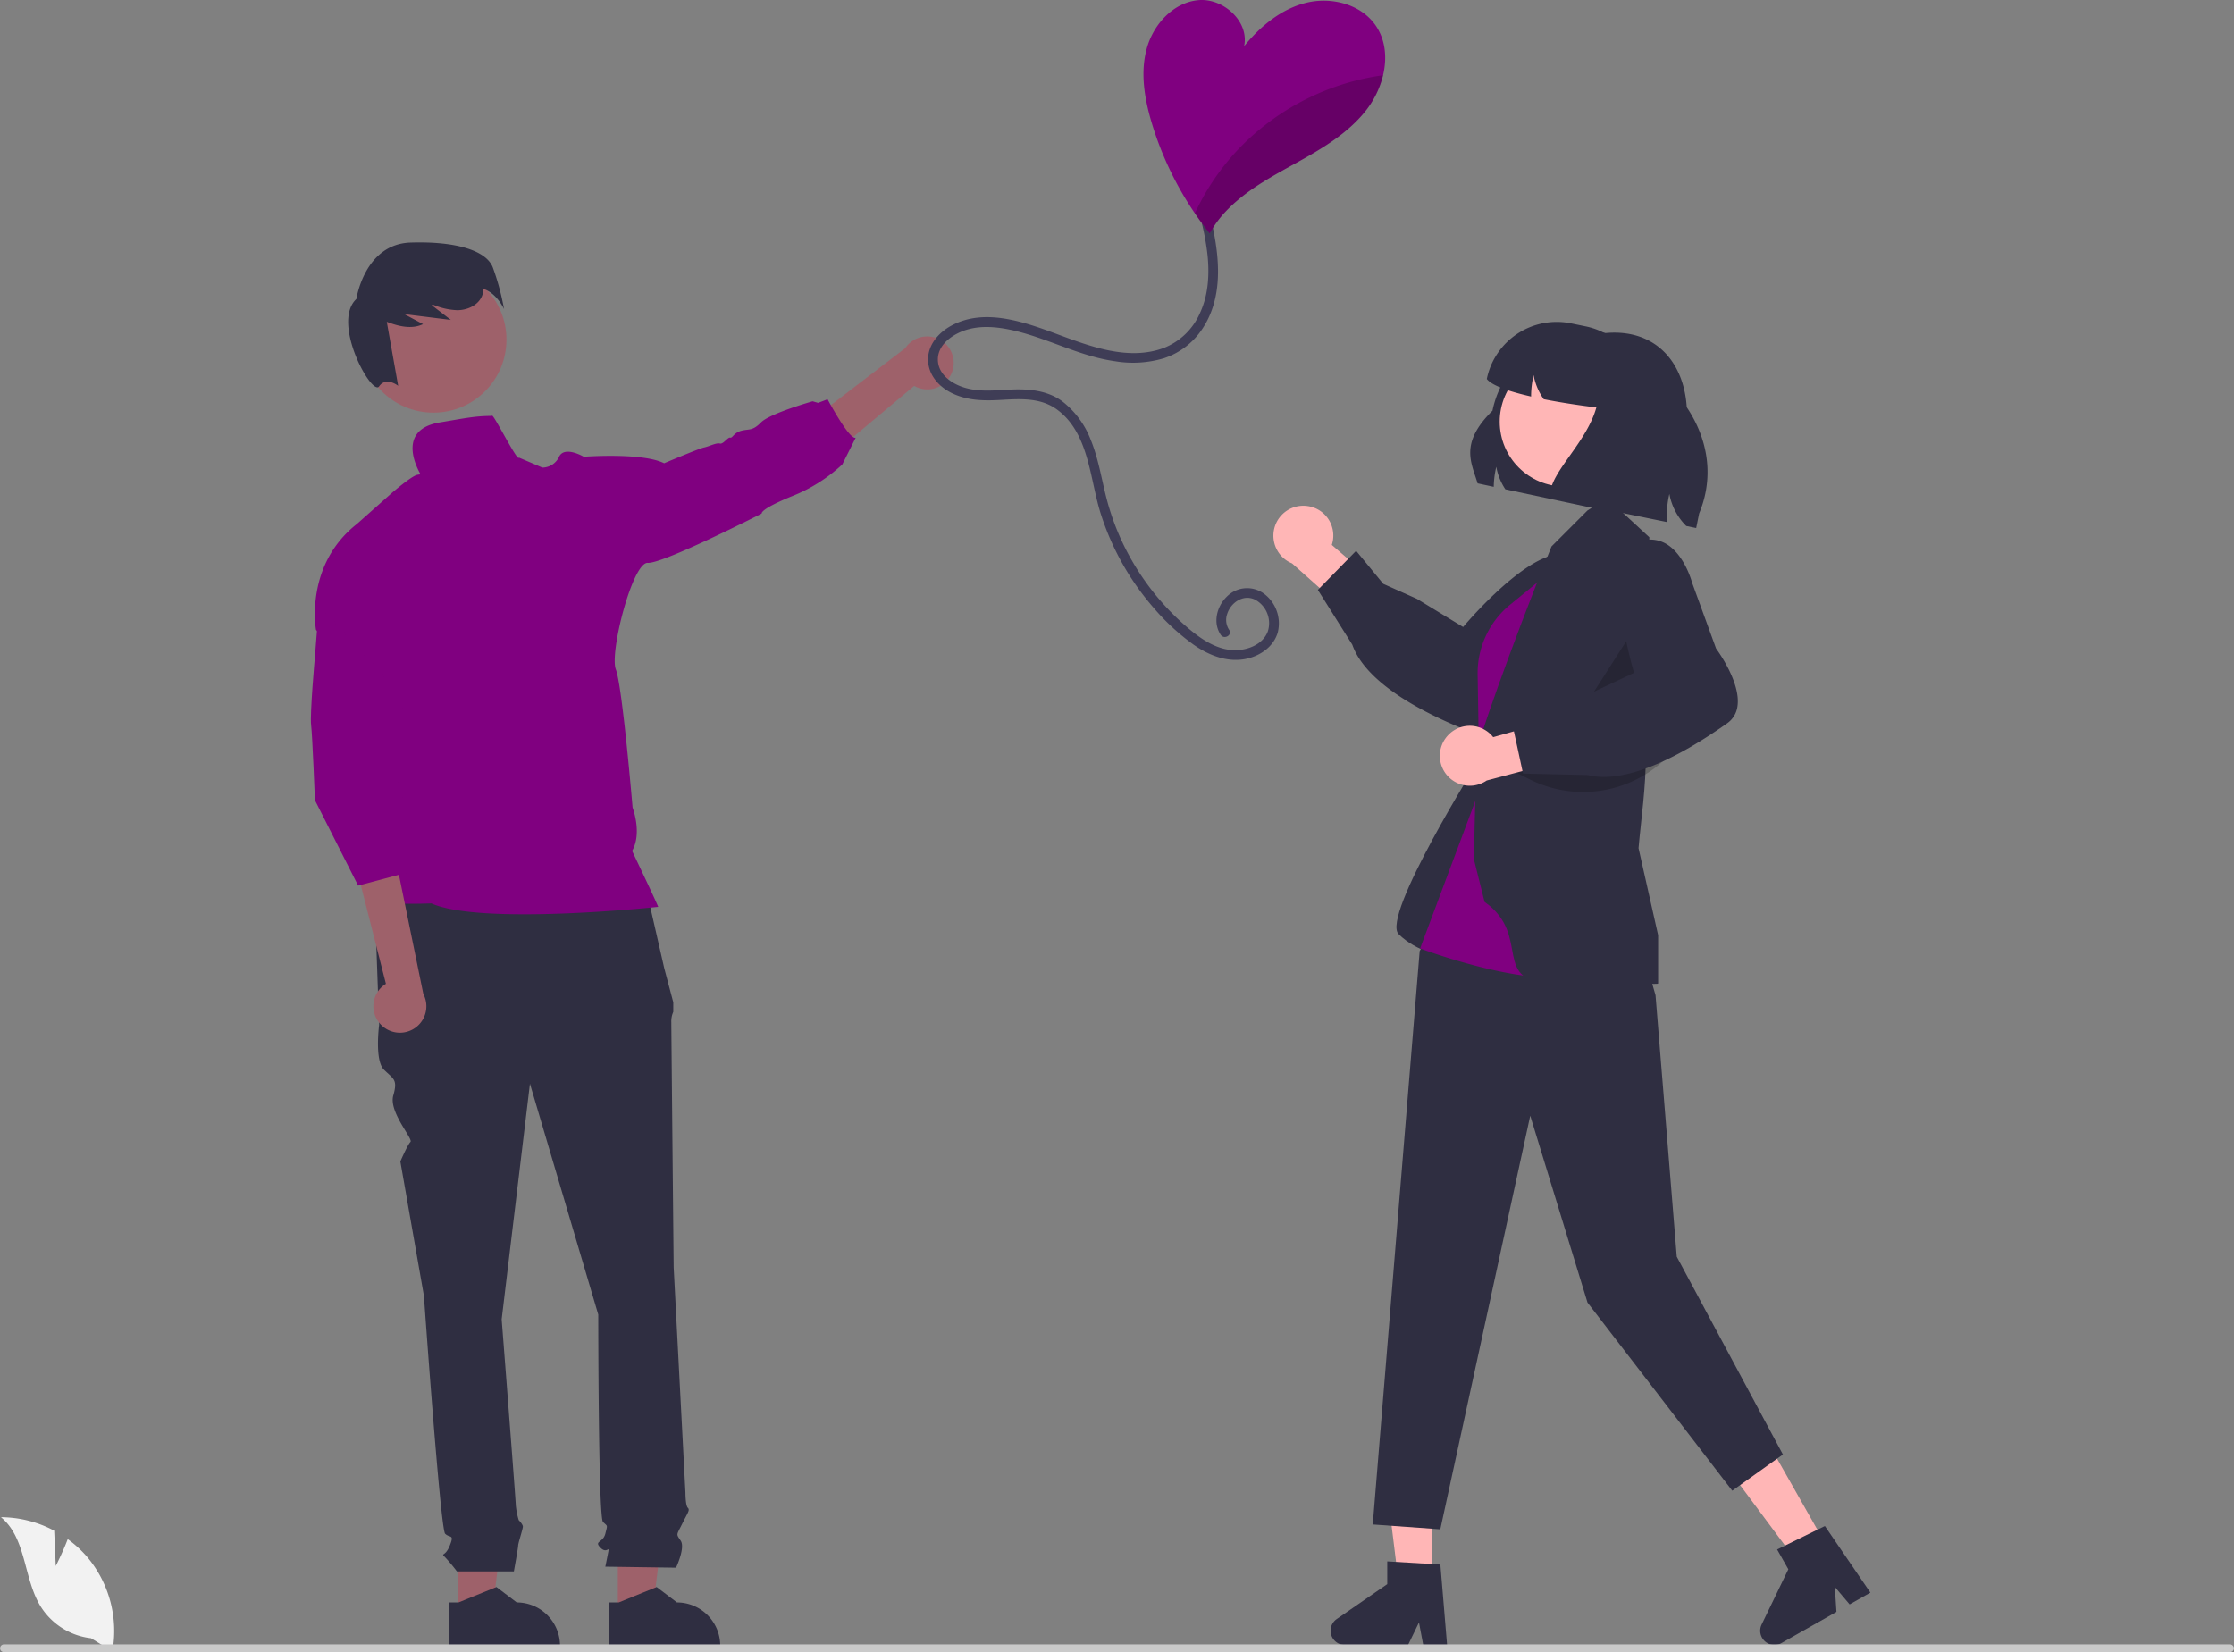 <svg xmlns="http://www.w3.org/2000/svg" data-name="Layer 1" width="684.763" height="506.494" viewBox="0 0 684.763 506.494" xmlns:xlink="http://www.w3.org/1999/xlink"><rect x="0" y="0" width="684.763" height="506.494" fill="#808080" stroke="none"/><polygon points="140.266 494.709 150.838 494.708 155.867 453.933 140.264 453.934 140.266 494.709" fill="#9e616a"/><path d="M395.188,688.011l2.976-0,11.617-4.724,6.226,4.724h.001a13.268,13.268,0,0,1,13.267,13.267v.431l-34.087.001Z" transform="translate(-257.618 -196.753)" fill="#2f2e41"/><polygon points="189.379 494.709 199.951 494.708 204.98 453.933 189.377 453.934 189.379 494.709" fill="#9e616a"/><path d="M444.301,688.011l2.976-0,11.617-4.724,6.226,4.724h.001a13.268,13.268,0,0,1,13.267,13.267v.431l-34.087.001Z" transform="translate(-257.618 -196.753)" fill="#2f2e41"/><path d="M455.448,468.318,372.389,470.485l1.444,40.446s-1.444,10.834,1.444,13.723,4.333,2.889,2.889,7.945,6.187,13.313,5.26,14.24-3.094,5.983-3.094,5.983l7.222,41.168s5.056,71.503,6.5,72.947,2.889,0,1.444,3.611-2.889,2.167-1.444,3.611a53.196,53.196,0,0,1,3.611,4.333h17.462s1.317-7.222,1.317-7.945,1.444-5.056,1.444-5.778-1.277-1.999-1.277-1.999a23.761,23.761,0,0,1-.89-4.501c0-1.444-4.333-57.058-4.333-57.058l8.667-72.225,20.945,70.78s0,62.113,1.444,63.558,1.444.722.722,3.611-3.611,2.167-1.444,4.333,2.889-1.444,2.167,2.167l-.722,3.611,21.667.31s2.889-6.088,1.444-8.255-1.358-1.575.404-5.121,2.485-4.268,1.762-4.99-.722-4.564-.722-4.564l-3.611-69.106s-.722-72.947-.722-75.114a7.204,7.204,0,0,1,.6-3.249v-2.941L461.226,493.597Z" transform="translate(-257.618 -196.753)" fill="#2f2e41"/><path d="M549.444,310.794a8.065,8.065,0,0,1-11.61,4.261l-36.054,30.205-1.959-14.764,35.264-26.995a8.109,8.109,0,0,1,14.359,7.293Z" transform="translate(-257.618 -196.753)" fill="#9e616a"/><circle cx="132.848" cy="104.117" r="22.39" fill="#9e616a"/><path d="M408.617,278.588c-2.084-4.968-11.017-7.918-25.153-7.474s-16.611,17.301-16.611,17.301c-7.786,7.257,4.784,29.914,6.965,26.79,2.181-3.124,5.842-.171,5.842-.171l-3.489-19.627c3.685,1.418,7.648,2.369,11.114.718l-5.743-3.071q7.139.888,14.278,1.777l-5.888-4.53c.143-.047.285-.096.428-.144a20.925,20.925,0,0,0,7.46,1.694c3.002-.022,6.192-1.429,7.45-4.155a6.139,6.139,0,0,0,.533-2.376c4.139,1.344,6.313,6.193,6.313,6.193A76.403,76.403,0,0,0,408.617,278.588Z" transform="translate(-257.618 -196.753)" fill="#2f2e41"/><path d="M408.388,324.261c-5,0-8.22.69-16,2-14.36,2.42-5.76,16.065-5.76,16.065s.65-.33-1.11,0-7.76,5.52-7.76,5.52l-10.73,9.53c-16.17,12.69-12.55,32.49-12.55,32.49l23.58,23.73-10.33,47.61s4.39,7.07,2.12,10.24,20,2.26,20,2.26c15.37,6.85,69.52,1.06,69.52,1.06-.75-1.96-8-17.15-8-17.15,3.15-5.44.15-13.3.15-13.3s-3.13-37.18-5.13-42.32,5.12-32.99,9.8-32.69,34.91-15.12,34.91-15.12-.76-1.21,9.22-5.29a48.911,48.911,0,0,0,15.49-9.77l4.1-8.19c-1.97.76-8.62-11.78-8.62-11.78l-2.9,1.105-1.68-.485s-13.11,3.73-15.79,6.45-3.58,1.96-6,2.57-2.72,2.31-3.48,2.12-2.11,2.11-3.17,1.81-3.33.91-4.84,1.21-12.24,4.84-12.24,4.84c-6.64-3.36-24.64-2-24.64-2s-5.89-3.47-7.56,0a5.69,5.69,0,0,1-5.13,3.33l-7.18-3.07C416.261,338.559,408.429,322.683,408.388,324.261Z" transform="translate(-257.618 -196.753)" fill="#800080"/><path d="M374.109,510.595a8.065,8.065,0,0,1,1.8-12.235L365.736,458.371l13.908,5.329,7.729,37.761a8.109,8.109,0,0,1-13.265,9.133Z" transform="translate(-257.618 -196.753)" fill="#9e616a"/><path d="M355.388,382.261l-1.256,15.969s-1.562,17.543-1.153,20.787,1.17,23.055,1.17,23.055l13.239,26.189,15-4-.898-12.285.898,11.285,2-10-5-17,3-6-1.513-20.141Z" transform="translate(-257.618 -196.753)" fill="#800080"/><path d="M710.529,344.941l4.952,1.061a28.51,28.51,0,0,1,.77-6.149,18.464,18.464,0,0,0,2.788,6.908l28.402,6.065,27.268-28.777c.042-14.388-7.948-25.323-22.275-25.323-.864,0-1.758.042-2.663.125A30.299,30.299,0,0,0,715.086,322.666C704.932,332.664,708.615,338.542,710.529,344.941Z" transform="translate(-257.618 -196.753)" fill="#2f2e41"/><polygon points="438.947 484.723 428.645 484.723 423.744 444.985 438.949 444.985 438.947 484.723" fill="#ffb6b6"/><path d="M701.174,701.039h-7.311l-1.305-6.902-3.342,6.902H669.828a4.359,4.359,0,0,1-2.477-7.945L682.835,682.4v-6.978l16.286.972Z" transform="translate(-257.618 -196.753)" fill="#2f2e41"/><polygon points="559.646 473.509 550.685 478.593 526.812 446.449 540.037 438.946 559.646 473.509" fill="#ffb6b6"/><path d="M830.927,685.002,824.568,688.61l-4.541-5.359.499,7.652L803.663,700.472a4.359,4.359,0,0,1-6.075-5.688l8.19-16.942-3.443-6.069,14.645-7.192Z" transform="translate(-257.618 -196.753)" fill="#2f2e41"/><path d="M658.484,351.903a9.124,9.124,0,0,1,7.354,11.902l15.765,13.645-5.956,11.603-21.993-19.583a9.174,9.174,0,0,1,4.829-17.568Z" transform="translate(-257.618 -196.753)" fill="#ffb6b6"/><path d="M672.112,394.372l-10.544-16.775,11.724-11.987,8.327,10.132,10.315,4.602,14.156,8.625c2.815-3.313,24.505-28.231,34.183-21.056a9.743,9.743,0,0,1,4.196,6.983c.684,6.67-5.295,13.456-5.522,13.707l-12.785,17.246c-.397,1.083-4.628,12.251-11.229,15.256a7.507,7.507,0,0,1-6.035.197c-17.492-6.819-29.278-14.511-34.537-22.476A20.216,20.216,0,0,1,672.112,394.372Z" transform="translate(-257.618 -196.753)" fill="#2f2e41"/><path d="M711.128,429.384s-30.293,48.252-24.805,53.74,14.028,6.929,14.028,6.929l18.9-24.491Z" transform="translate(-257.618 -196.753)" fill="#2f2e41"/><path d="M737.912,363.484l-14.277,9.658a36.827,36.827,0,0,0-14.348,42.013l4.019,12.217Z" transform="translate(-257.618 -196.753)" fill="#2f2e41"/><polygon points="505.539 298.445 507.448 305.093 513.961 385.264 546.501 445.908 530.97 457.001 486.597 399.316 469.047 342.038 441.484 468.834 420.777 467.355 435.158 291.554 462.449 242.071 505.539 298.445" fill="#2f2e41"/><path d="M740.34,365.912,720.469,382.152a27.062,27.062,0,0,0-8.983,13.834v0a27.062,27.062,0,0,0-.95,7.575l.592,35.264L692.909,487.515s49.393,18.66,55.979,2.195S740.34,365.912,740.34,365.912Z" transform="translate(-257.618 -196.753)" fill="#800080"/><path d="M712.666,473.246l-3.293-13.171.804-32.773c.064-1.904,10.215-31.542,23.007-63.024l11.005-11.005,5.933-3.861,13.06,12.055s-1.661,32.997-1.123,66.776c.149,9.346-1.494,20.261-2.195,28.538l6,26.662v14.841l-.39.079c-.39.079-6.403-.107-31.078-.107C713.952,498.257,727.563,483.761,712.666,473.246Z" transform="translate(-257.618 -196.753)" fill="#2f2e41"/><polygon points="500.028 194.141 503.029 212.864 482.721 221.241 500.028 194.141" opacity="0.2"/><circle cx="479.572" cy="129.265" r="19.882" fill="#ffb6b6"/><path d="M770.504,426.897l0,0a36.521,36.521,0,0,1-43.839,8.861l-4.327-2.142Z" transform="translate(-257.618 -196.753)" opacity="0.2"/><path d="M701.32,422.32a9.124,9.124,0,0,1,13.985.422l20.074-5.636,6.4,11.364L713.318,436.031a9.174,9.174,0,0,1-11.998-13.711Z" transform="translate(-257.618 -196.753)" fill="#ffb6b6"/><path d="M744.268,434.352l-19.809-.446L720.918,417.518l13.043-1.365,9.524-6.071,14.998-7.059c-1.213-4.174-10.053-36.006,1.267-40.128a9.743,9.743,0,0,1,8.139.347c5.943,3.105,8.31,11.833,8.395,12.161L783.631,395.576c.685.928,7.673,10.613,6.542,17.777a7.507,7.507,0,0,1-3.161,5.145c-15.33,10.838-28.244,16.434-37.788,16.433A20.216,20.216,0,0,1,744.268,434.352Z" transform="translate(-257.618 -196.753)" fill="#2f2e41"/><path d="M713.349,312.939c1.592,2.07,7.075,3.901,13.587,5.379-.01-.135-.01-.27-.01-.406a28.51,28.51,0,0,1,.77-6.149,18.463,18.463,0,0,0,2.788,6.908c.104.156.208.312.323.468,5.587,1.103,11.496,1.956,16.126,2.528-3.184,11.465-15.387,20.87-14.066,27.841l35.758,7.303a28.032,28.032,0,0,1,.687-8.635A18.587,18.587,0,0,0,774.492,358.008l3.038.624.905-4.463c7.844-18.841-3.09-38.13-21.005-48.107a21.777,21.777,0,0,0-13.795-9.259l-4.463-.916A21.88,21.88,0,0,0,713.349,312.939Z" transform="translate(-257.618 -196.753)" fill="#2f2e41"/><path d="M274.709,676.842l-.482-10.832a34.983,34.983,0,0,0-16.317-4.131c7.837,6.407,6.858,18.758,12.171,27.375a21.043,21.043,0,0,0,15.431,9.724l6.558,4.015a35.261,35.261,0,0,0-7.432-28.573,34.06,34.06,0,0,0-6.26-5.816C276.807,672.746,274.709,676.842,274.709,676.842Z" transform="translate(-257.618 -196.753)" fill="#f2f2f2"/><path d="M258.809,703.247H941.191a1.191,1.191,0,0,0,0-2.381H258.809a1.191,1.191,0,0,0,0,2.381Z" transform="translate(-257.618 -196.753)" fill="#cacaca"/><path d="M628.999,264.807c2.474,10.87,3.65,23.193-2.949,32.92a22.6,22.6,0,0,1-11.698,8.862,33.194,33.194,0,0,1-14.906.916c-11.255-1.559-21.259-7.422-32.328-9.698-4.885-1.004-10.069-1.336-14.772.597-3.523,1.448-7.235,4.361-7.252,8.515-.017,4.266,3.688,7.097,7.372,8.409,4.917,1.75,10.026,1.073,15.126.852,5.492-.238,11.093.259,15.656,3.623a27.229,27.229,0,0,1,8.701,11.797c2.293,5.566,3.224,11.55,4.691,17.358a77.073,77.073,0,0,0,5.532,15.126,78.352,78.352,0,0,0,19.144,24.815c3.939,3.39,8.726,6.844,14.106,7.155,4.15.24,9.194-1.504,10.793-5.707a8.195,8.195,0,0,0-3.837-9.729c-3.556-1.795-7.429.765-8.578,4.279a5.477,5.477,0,0,0,.571,4.939c1.078,1.608-1.519,3.111-2.59,1.514-2.487-3.708-1.187-8.695,1.859-11.666a8.737,8.737,0,0,1,11.499-.857,11.361,11.361,0,0,1,4.153,11.74c-1.279,4.617-5.816,7.553-10.346,8.281-5.594.898-10.978-1.3-15.493-4.476a69.453,69.453,0,0,1-12.269-11.333,81.44,81.44,0,0,1-16.246-29.049c-3.302-10.581-3.542-24.559-13.354-31.705-5.049-3.677-11.235-3.269-17.155-2.932-5.226.298-10.323.244-15.117-2.122-3.958-1.953-7.152-5.559-7.218-10.152-.067-4.637,3.226-8.366,7.105-10.479,10.248-5.581,22.554-1.08,32.622,2.649,10.124,3.75,21.684,8.151,32.443,4.205a20.125,20.125,0,0,0,11.118-10.623c2.605-5.525,2.976-11.795,2.374-17.791a77.427,77.427,0,0,0-1.65-9.431c-.428-1.88,2.464-2.682,2.893-.798Z" transform="translate(-257.618 -196.753)" fill="#3f3d56"/><path d="M610.611,234.315a100.843,100.843,0,0,0,13.26,27.84q2.16,3.15,4.54,6.14a32.493,32.493,0,0,1,4.45-6.22c6.05-6.65,14.16-11,22.03-15.36,7.87-4.36,15.86-9.04,21.42-16.11a28.399,28.399,0,0,0,5.24-10.79c1.26-5.33.78-10.89-2.33-15.34-4.52-6.47-13.53-8.75-21.19-6.88-7.67,1.87-14.09,7.2-19.07,13.32,1.63-7.52-6.3-14.78-13.97-14.12-7.67.67-13.82,7.37-15.86,14.79C607.081,218.995,608.411,226.935,610.611,234.315Z" transform="translate(-257.618 -196.753)" fill="#800080"/><g opacity="0.2"><path d="M623.871,262.155q2.16,3.15,4.54,6.14a32.493,32.493,0,0,1,4.45-6.22c6.05-6.65,14.16-11,22.03-15.36,7.87-4.36,15.86-9.04,21.42-16.11a28.399,28.399,0,0,0,5.24-10.79,75.766,75.766,0,0,0-45.9,24.35A73.709,73.709,0,0,0,623.871,262.155Z" transform="translate(-257.618 -196.753)"/></g></svg>